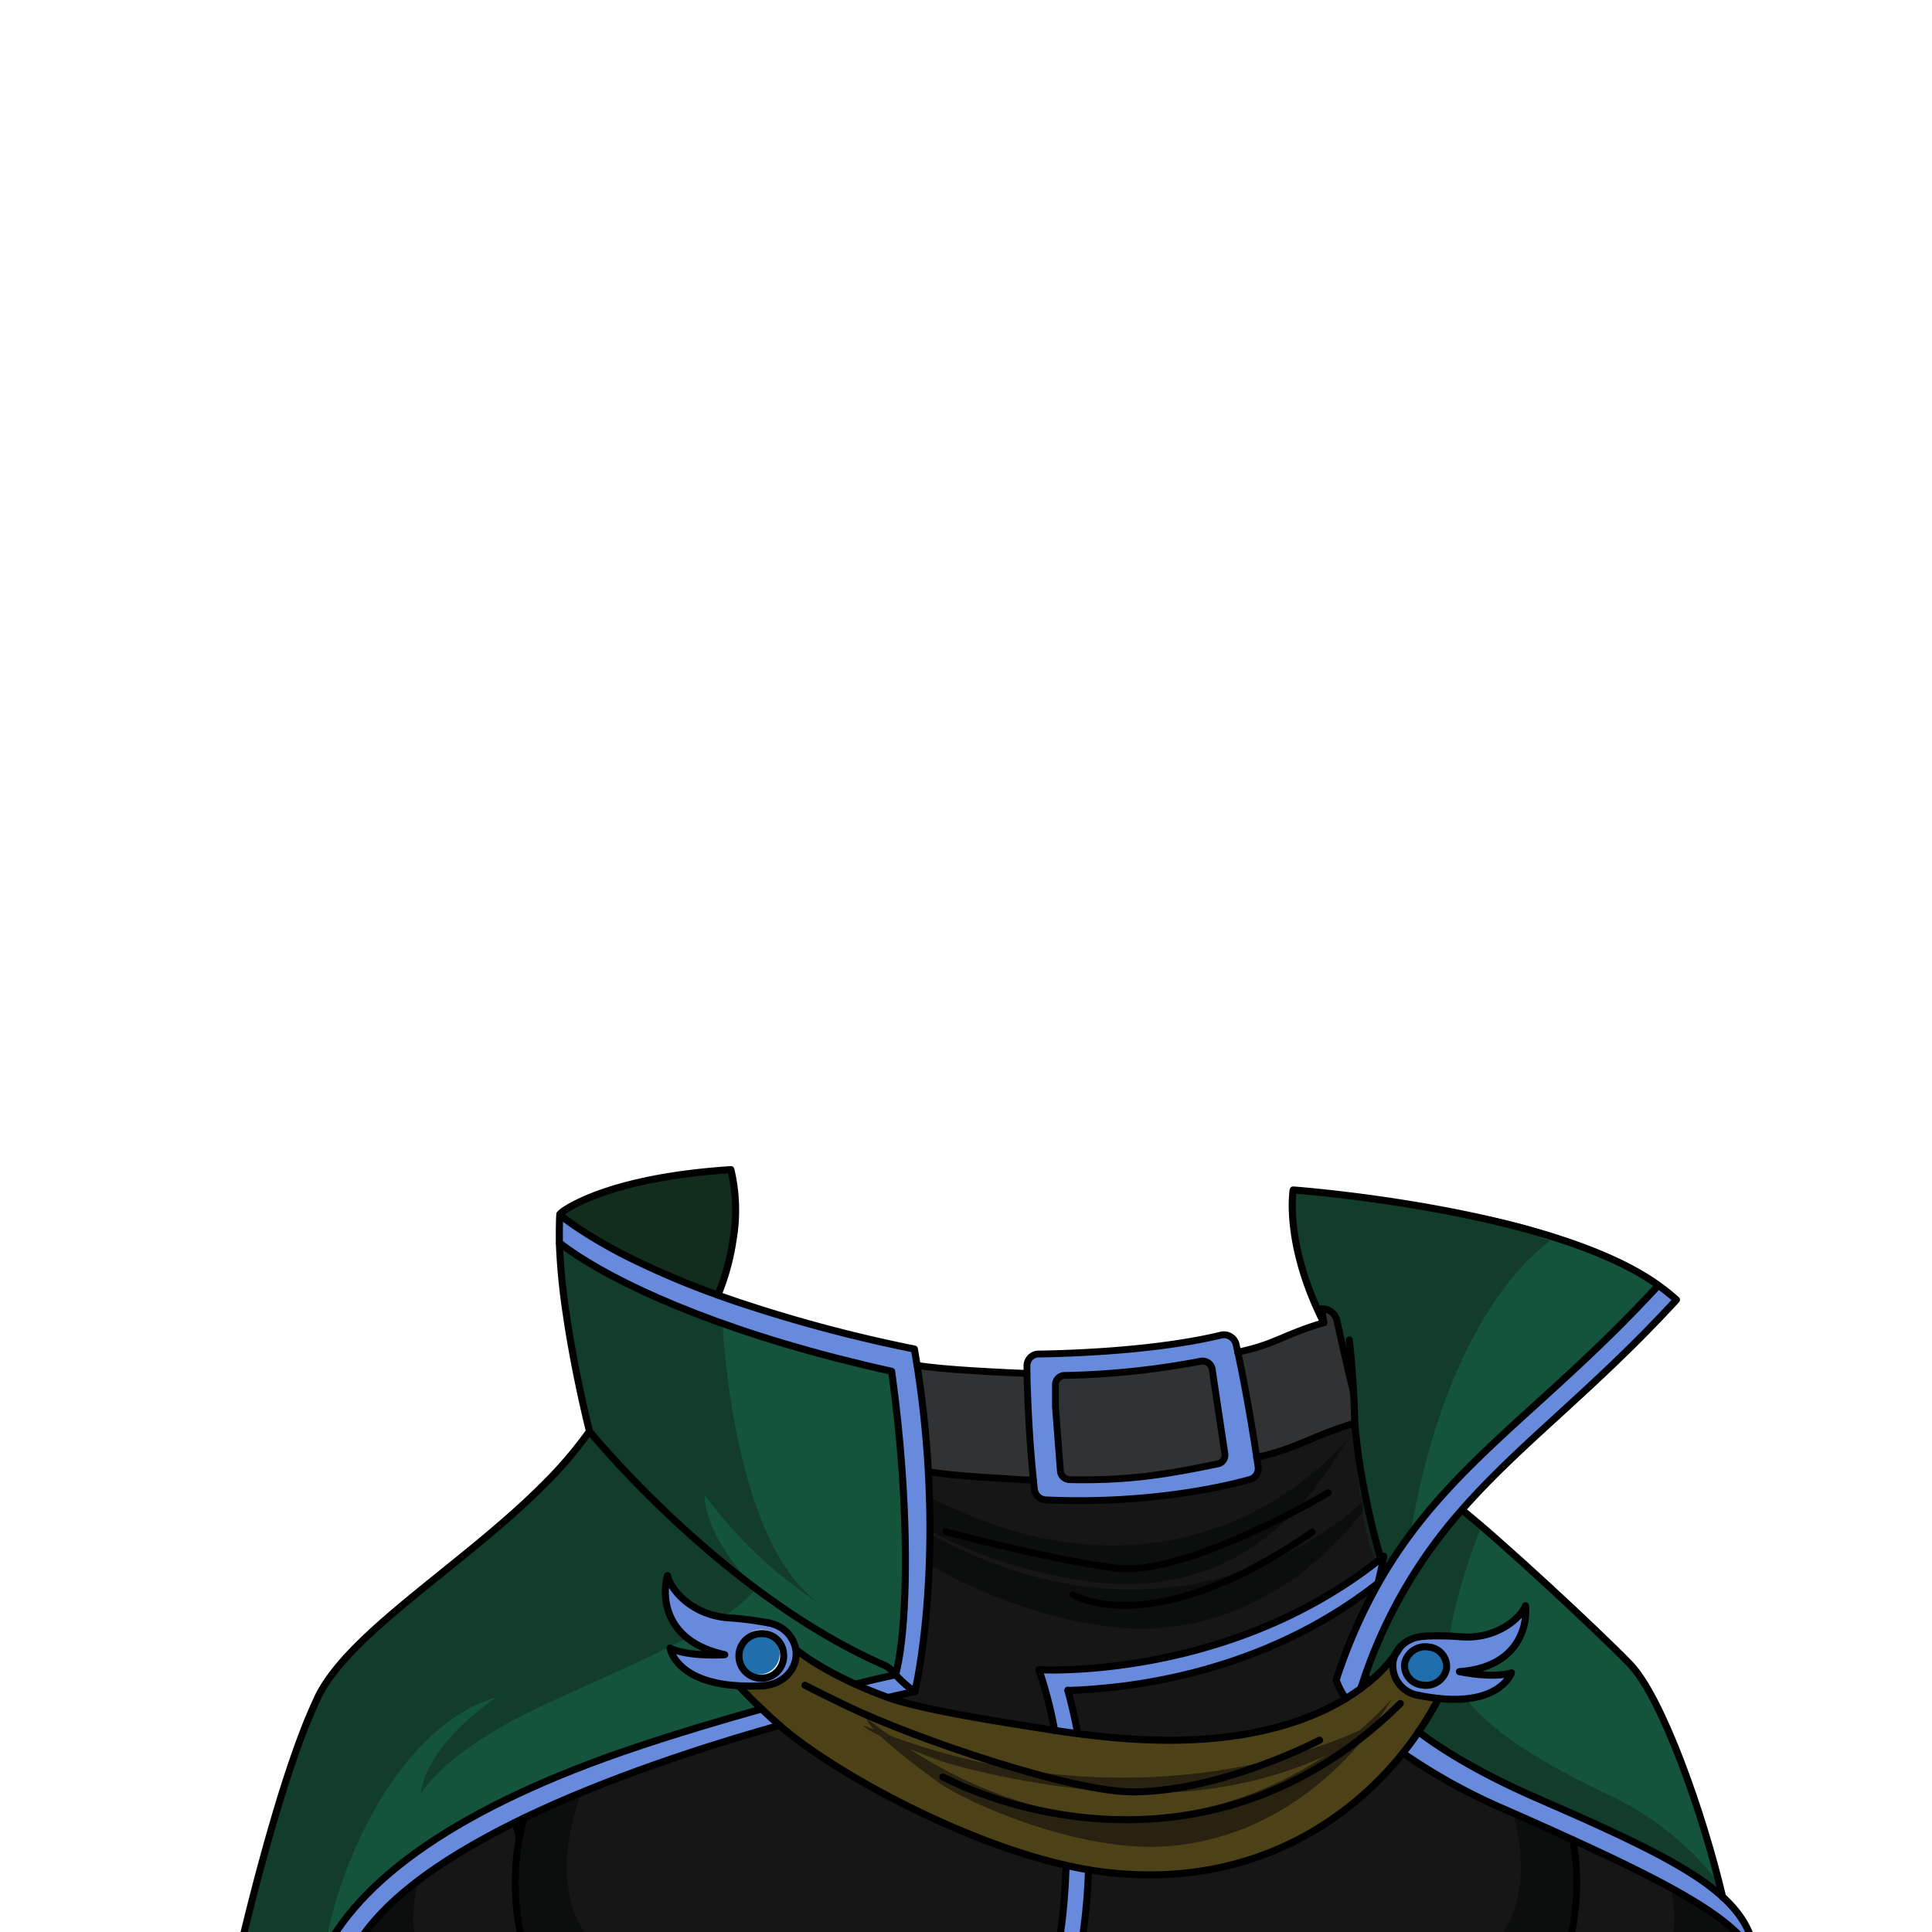 <svg id="oufit" xmlns="http://www.w3.org/2000/svg" viewBox="0 0 432 432">
  <defs>
    <style>.GUNDAN_OWL_OUTFIT_GUNDAN_OWL_OUTFIT_52_cls-1{fill:#678adc;}.GUNDAN_OWL_OUTFIT_GUNDAN_OWL_OUTFIT_52_cls-2{fill:#216eac;}.GUNDAN_OWL_OUTFIT_GUNDAN_OWL_OUTFIT_52_cls-3{fill:#313233;}.GUNDAN_OWL_OUTFIT_GUNDAN_OWL_OUTFIT_52_cls-4{fill:#161616;}.GUNDAN_OWL_OUTFIT_GUNDAN_OWL_OUTFIT_52_cls-5{fill:#0c0d0d;}.GUNDAN_OWL_OUTFIT_GUNDAN_OWL_OUTFIT_52_cls-6,.GUNDAN_OWL_OUTFIT_GUNDAN_OWL_OUTFIT_52_cls-8{fill:#122d1e;}.GUNDAN_OWL_OUTFIT_GUNDAN_OWL_OUTFIT_52_cls-7{fill:#14543c;}.GUNDAN_OWL_OUTFIT_GUNDAN_OWL_OUTFIT_52_cls-8{opacity:0.6;}.GUNDAN_OWL_OUTFIT_GUNDAN_OWL_OUTFIT_52_cls-9{fill:#4c4117;}.GUNDAN_OWL_OUTFIT_GUNDAN_OWL_OUTFIT_52_cls-10{fill:#292211;}.GUNDAN_OWL_OUTFIT_GUNDAN_OWL_OUTFIT_52_cls-11,.GUNDAN_OWL_OUTFIT_GUNDAN_OWL_OUTFIT_52_cls-12,.GUNDAN_OWL_OUTFIT_GUNDAN_OWL_OUTFIT_52_cls-13{fill:none;stroke:#000;stroke-linecap:round;stroke-linejoin:round;}.GUNDAN_OWL_OUTFIT_GUNDAN_OWL_OUTFIT_52_cls-11{stroke-width:1.58px;}.GUNDAN_OWL_OUTFIT_GUNDAN_OWL_OUTFIT_52_cls-12{stroke-width:1.55px;}.GUNDAN_OWL_OUTFIT_GUNDAN_OWL_OUTFIT_52_cls-13{stroke-width:1.53px;}</style>
  </defs>
  <path class="GUNDAN_OWL_OUTFIT_GUNDAN_OWL_OUTFIT_52_cls-1" d="M175.21,369.82a5,5,0,1,0-5,4.55A4.79,4.79,0,0,0,175.21,369.82Zm-2.05-6.56a7.23,7.23,0,0,1,4.78,5.57,6.4,6.4,0,0,1,.08,1c0,3.77-3.22,6.85-7.3,7.09a48.75,48.75,0,0,1-5.52,0c-14.15-.76-15.37-8.41-15.37-8.41s3.38,1.91,12.23,1.46c-13.82-3-14.08-13.31-12.78-17.68.4,2.63,5.16,9.16,14.44,9.49a77,77,0,0,1,8,1.06h.07a7.86,7.86,0,0,1,1.2.33.39.39,0,0,1,.14.05Z" />
  <path class="GUNDAN_OWL_OUTFIT_GUNDAN_OWL_OUTFIT_52_cls-2" d="M319.5,368.29a4.37,4.37,0,0,1,3.93,4.91,4.67,4.67,0,0,1-5.4,3.57,4.37,4.37,0,0,1-3.93-4.91A4.7,4.7,0,0,1,319.5,368.29Z" />
  <path class="GUNDAN_OWL_OUTFIT_GUNDAN_OWL_OUTFIT_52_cls-3" d="M273.89,325.13a2,2,0,0,1-1.7,2.22l-.29.06c-12.62,2.6-20.45,3.66-32.59,3.45a2.32,2.32,0,0,1-1.52-.55,2,2,0,0,1-.68-1.37L236,314.48V309.7a2.09,2.09,0,0,1,2.18-2.15,177.66,177.66,0,0,0,30.21-3.17,2.19,2.19,0,0,1,2.63,1.7l.5,3.4Z" />
  <path class="GUNDAN_OWL_OUTFIT_GUNDAN_OWL_OUTFIT_52_cls-2" d="M170.2,365.28a4.57,4.57,0,1,1-5,4.54A4.79,4.79,0,0,1,170.2,365.28Z" />
  <path class="GUNDAN_OWL_OUTFIT_GUNDAN_OWL_OUTFIT_52_cls-1" d="M318.48,365.85a67.54,67.54,0,0,1,7.62.09c8.7.93,14.2-4.52,15-6.91.5,4.24-1.4,13.8-14.76,14.75,8.16,1.6,11.63.28,11.63.28s-2.44,7.18-16.29,5.72a43.38,43.38,0,0,1-4.54-.71,6.76,6.76,0,0,1-5.64-7.58,6.27,6.27,0,0,1,.4-1.36,12.94,12.94,0,0,0,1.22-1.88h0a7.46,7.46,0,0,1,4-2.21h0a.35.35,0,0,1,.14,0,5.77,5.77,0,0,1,1.18-.14ZM318,376.77a4.67,4.67,0,0,0,5.4-3.57,4.37,4.37,0,0,0-3.93-4.91,4.7,4.7,0,0,0-5.4,3.57A4.37,4.37,0,0,0,318,376.77Z" />
  <path class="GUNDAN_OWL_OUTFIT_GUNDAN_OWL_OUTFIT_52_cls-1" d="M243.39,418.08a133.11,133.11,0,0,1-2.13,20h-5a135,135,0,0,0,2.16-20.94C240,417.48,241.7,417.81,243.39,418.08Z" />
  <path class="GUNDAN_OWL_OUTFIT_GUNDAN_OWL_OUTFIT_52_cls-1" d="M204.53,378.26s-2.16.43-5.9,1.3h0c-2.76-1-5.21-2-7.37-3,3.77-.93,6.87-1.65,9-2.09A24.29,24.29,0,0,0,204.53,378.26Z" />
  <path class="GUNDAN_OWL_OUTFIT_GUNDAN_OWL_OUTFIT_52_cls-4" d="M308.76,348.46h0l-.62.49c-34.21,26.89-75.83,24.35-75.83,24.35a97.15,97.15,0,0,1,3.52,13.59c-12.27-1.91-29.74-4.62-37.2-7.34,3.75-.87,5.91-1.3,5.91-1.3s2.61-10.74,3.24-28.62c.09-2.14.13-4.38.14-6.72,0-.27,0-.53,0-.81,0-2.38,0-4.85-.12-7.41-.05-1.82-.12-3.69-.23-5.6,5.26,1,18.25,1.63,23.48,1.94.07.69.13,1.38.21,2.07a2.69,2.69,0,0,0,2.62,2.27c22.72,1,39.61-2.92,45.46-4.54a2.53,2.53,0,0,0,1.95-2.75c-.09-.61-.2-1.35-.33-2.19,7.93-1.83,10.42-4.67,18.79-7.14,2-.58,1.17.06,3.17-.55a138,138,0,0,0,2.53,16.93c.09.48.19,1,.29,1.44C306.57,340.5,307.58,344.61,308.76,348.46Z" />
  <path class="GUNDAN_OWL_OUTFIT_GUNDAN_OWL_OUTFIT_52_cls-5" d="M305.75,336.58c-9.16,12.61-24.75,25.65-46.2,27.45-20,1.66-45.68-9.93-51.77-14.39.09-2.14.13-4.38.14-6.72,43.56,24.19,80.19,8.58,97.54-7.78C305.55,335.62,305.65,336.1,305.75,336.58Z" />
  <path class="GUNDAN_OWL_OUTFIT_GUNDAN_OWL_OUTFIT_52_cls-5" d="M301.44,321.66c-8.32,14-20.7,30.3-45.33,32.37-16.92,1.42-40.15-6.7-48.18-11.92,0-2.38,0-4.85-.12-7.41C253.16,358.17,286.6,338.82,301.44,321.66Z" />
  <path class="GUNDAN_OWL_OUTFIT_GUNDAN_OWL_OUTFIT_52_cls-6" d="M166.31,291.6c0,2.23,0,3.81-.05,4l-2.41-1.21c-12.23-6.18-27-14.34-31.84-17.7-2.06-1.42-3.62-2.59-4.72-3.45l-.25-.19c-1.06-.85-1.64-1.36-1.79-1.5l.47-.46,0,0,0,0c.85-.66,10.53-7.72,37.65-9.5a39.22,39.22,0,0,1,.48,15.72,52.07,52.07,0,0,1-3.39,12.32C162.37,290.25,164.29,290.93,166.31,291.6Z" />
  <path class="GUNDAN_OWL_OUTFIT_GUNDAN_OWL_OUTFIT_52_cls-3" d="M302.64,311c.13,2.19.23,4.64.28,7.26-10.5,3.2-12.16,5.43-21.95,7.69-.81-5.32-2.32-14.77-4.23-23.53,8.95-1.94,9.75-3.78,19.28-6.62-.17-1.05-.33-2.09-.48-3.1a3.36,3.36,0,0,1,3.37,2.52C299.87,299.6,301.84,308.54,302.64,311Z" />
  <path class="GUNDAN_OWL_OUTFIT_GUNDAN_OWL_OUTFIT_52_cls-7" d="M370.87,287.35l-.36.41C349,311.14,330.24,323.4,316,342.28h0l-.51.68A104.21,104.21,0,0,0,308.24,354l-.1-.05c0-.12.06-.24.08-.36.46-1.84.85-3.73,1.18-5.65-1,2-4.32-8.11-4.17-15l-.67-.37c.07-3.16-1.55-11.52-1.63-14.39v0c-.06-2.62-.16-5.07-.29-7.26-.8-2.41-2.76-11.35-3.73-15.78a3.35,3.35,0,0,0-3.36-2.52c-.26-.57-1.07.25-1.38-.13a.41.41,0,0,1-.05-.09.2.2,0,0,1,0-.08,98.85,98.85,0,0,1-3.28-9.64s.5-.8.5-.81c-2.94-9-1.8-13.27-2.06-15.85l4.2,1s22.29.94,42.45,5.64c3.91.9,7.74,2,11.31,3.17C355.8,278.78,364.18,282.53,370.87,287.35Z" />
  <path class="GUNDAN_OWL_OUTFIT_GUNDAN_OWL_OUTFIT_52_cls-8" d="M346.57,277.44c-23.3,18.13-30.15,59-31.12,65.52-.08.58-.12.89-.12.89h0a105.28,105.28,0,0,0-7.72,11.73l-.1,0c0-.12.06-.24.08-.36.46-1.84.85-3.73,1.18-5.65-1,2-4.32-8.11-4.17-15l-.67-.37c.07-3.16-1.55-11.52-1.63-14.39v0c-.06-2.62-.16-5.07-.29-7.26-.8-2.41-2.53-14.39-3.5-18.82-.31-1.47-3.22-.87-3.59.52-.26-.65-.51-1.21-.75-1.71a.41.41,0,0,1-.05-.09.2.2,0,0,1,0-.08,98.85,98.85,0,0,1-3.28-9.64s.5-.8.5-.81c-2.94-9-1.8-13.27-2.06-15.85l4.2,1s22.29.94,42.45,5.64A75,75,0,0,0,346.57,277.44Z" />
  <path class="GUNDAN_OWL_OUTFIT_GUNDAN_OWL_OUTFIT_52_cls-1" d="M308.76,348.47c-.36,2-.13,3.53-.63,5.49-26.35,20.72-56.6,23.57-69.32,24,.65,2.41,1.46,5.7,2.22,9.71-1.79-.22-3.53-.47-5.21-.74a96.45,96.45,0,0,0-3.51-13.59s41.62,2.54,75.82-24.35Z" />
  <path class="GUNDAN_OWL_OUTFIT_GUNDAN_OWL_OUTFIT_52_cls-3" d="M229.63,307.11c.13,5.21.47,14.41,1.42,23.93-5.23-.31-18.21-.94-23.47-1.94a237.7,237.7,0,0,0-2.53-23.81C210.62,306.27,224,306.87,229.63,307.11Z" />
  <path class="GUNDAN_OWL_OUTFIT_GUNDAN_OWL_OUTFIT_52_cls-4" d="M238.37,417.1A135,135,0,0,1,236.21,438H117.74c-.48-1.64-1-3.78-1.5-6.29v0a56.69,56.69,0,0,1-.15-20.62c.16-.85.34-1.7.56-2.55.16-.69.35-1.38.56-2.07l.27-.13c4-1.93,8.21-3.77,12.44-5.51a409.61,409.61,0,0,1,44.37-15.06C185.6,395.83,214.16,411.61,238.37,417.1Z" />
  <path class="GUNDAN_OWL_OUTFIT_GUNDAN_OWL_OUTFIT_52_cls-4" d="M308.13,354l.1.05a119.19,119.19,0,0,0-9.45,21.58,14.33,14.33,0,0,0,2.16,4.21c-9.66,5.87-26.13,11.28-53.06,8.62q-3.56-.35-6.85-.78c-.76-4-1.57-7.3-2.22-9.71C251.53,377.53,281.78,374.68,308.13,354Z" />
  <path class="GUNDAN_OWL_OUTFIT_GUNDAN_OWL_OUTFIT_52_cls-4" d="M117.74,438H78c2.9-6.33,8.44-12.22,15.62-17.64a137.05,137.05,0,0,1,21.41-12.86,14,14,0,0,1,1,3.11h0c0,.15,0,.3.07.45a56.69,56.69,0,0,0,.15,20.62v0C116.71,434.26,117.26,436.4,117.74,438Z" />
  <path class="GUNDAN_OWL_OUTFIT_GUNDAN_OWL_OUTFIT_52_cls-5" d="M94.88,438H78c2.9-6.33,8.44-12.22,15.62-17.64C92.05,426.33,91.58,433,94.88,438Z" />
  <path class="GUNDAN_OWL_OUTFIT_GUNDAN_OWL_OUTFIT_52_cls-5" d="M136.55,438H117c-1.37-4.94-3.87-16.46-.94-27.38h0c.19-.7.4-1.4.63-2.09s.53-1.48.83-2.2c4-1.93,8.21-3.77,12.44-5.51C126.48,410.58,122.79,428.33,136.55,438Z" />
  <path class="GUNDAN_OWL_OUTFIT_GUNDAN_OWL_OUTFIT_52_cls-1" d="M204.54,378.26a23.9,23.9,0,0,1-4.28-3.78h0c2-7.4,3-24.45,1.44-45.7-.49-7-1.26-14.44-2.33-22.14q-6.42-1.42-12.29-2.94-2.69-.69-5.25-1.4l-1.69-.47q-3.37-.94-6.56-1.92l-1.58-.48q-3.13-1-6.07-2c-.87-.29-1.72-.58-2.56-.88l-.24-.08-1.51-.53-1.55-.56-1.77-.65c-1.08-.4-2.14-.8-3.17-1.2l-1.54-.61-.25-.1-2-.82c-3.16-1.3-6.08-2.6-8.76-3.87l-1.23-.59c-2.7-1.31-5.13-2.59-7.31-3.83l-1.25-.71-1.38-.83-1.21-.75a61.06,61.06,0,0,1-5-3.51l0-1.17c0-1.81,0-3.55.11-5.18a23.27,23.27,0,0,0,1.83,1.46l.25.19,1.23.87a106.49,106.49,0,0,0,13,7.47,185.73,185.73,0,0,0,19,8c1.85.67,3.77,1.35,5.79,2a327.94,327.94,0,0,0,38.15,10.07c.2,1.22.41,2.42.6,3.62a237.52,237.52,0,0,1,2.52,23.81C209.23,359,204.54,378.26,204.54,378.26Z" />
  <path class="GUNDAN_OWL_OUTFIT_GUNDAN_OWL_OUTFIT_52_cls-7" d="M385.19,424.19c-6.15-5.63-16.42-10.92-31.92-17.86l-3.21-1.42-6.27-2.75c-12.38-5.39-20.85-10.53-26.62-14.89a72.11,72.11,0,0,0,4.5-7.49,30.54,30.54,0,0,0,6.16.07c8.45-.86,10.13-5.79,10.13-5.79s-3.47,1.32-11.63-.28c13.36-.95,15.26-10.51,14.76-14.75-.79,2.39-6.29,7.84-15,6.91-.68,0-1.33-.08-1.93-.09-3.27-.13-5.35,0-5.69,0h-.05a5.77,5.77,0,0,0-1.18.14.35.35,0,0,0-.14,0h0a7.46,7.46,0,0,0-4,2.21h0a6.47,6.47,0,0,0-1.22,1.88,33.09,33.09,0,0,1-5.77,6,9.32,9.32,0,0,1-.81-1.57,110.2,110.2,0,0,1,21.59-36.94c1.23,1,2.7,2.2,4.37,3.63,10.14,8.71,27.05,24.5,33.19,30.84,6.76,7,15.37,30.7,20,49.14C384.72,422.24,385,423.22,385.19,424.19Z" />
  <path class="GUNDAN_OWL_OUTFIT_GUNDAN_OWL_OUTFIT_52_cls-8" d="M317.25,366a.35.35,0,0,0-.14,0h0a7.46,7.46,0,0,0-4,2.21h0a6.47,6.47,0,0,0-1.22,1.88,33.09,33.09,0,0,1-5.77,6,9.32,9.32,0,0,1-.81-1.57,110.2,110.2,0,0,1,21.59-36.94c1.23,1,2.7,2.2,4.37,3.63h0s-5.69,14.12-7.1,24.59c-3.27-.13-5.35,0-5.69,0h-.05A5.77,5.77,0,0,0,317.25,366Z" />
  <path class="GUNDAN_OWL_OUTFIT_GUNDAN_OWL_OUTFIT_52_cls-8" d="M385.19,424.19c-6.15-5.63-16.42-10.92-31.92-17.86l-3.21-1.42-6.27-2.75c-12.38-5.39-20.85-10.53-26.62-14.89a72.11,72.11,0,0,0,4.5-7.49,30.54,30.54,0,0,0,6.16.07c5.06,6.48,14.7,13.4,31.94,21.5a67.52,67.52,0,0,1,24.69,19.88C384.72,422.24,385,423.22,385.19,424.19Z" />
  <path class="GUNDAN_OWL_OUTFIT_GUNDAN_OWL_OUTFIT_52_cls-7" d="M200.25,374.47l-.38-.45a5.7,5.7,0,0,0-2.22-1.71,149,149,0,0,1-28.58-17h0a232.69,232.69,0,0,1-37.22-35.17s-6.16-24.16-6.72-42.15c6.34,5,18.42,11.6,36.49,18,7.45,2.65,15.93,5.27,25.45,7.72,3.93,1,8,2,12.3,2.94,1.07,7.7,1.84,15.15,2.33,22.14C203.21,350,202.3,367.07,200.25,374.47Z" />
  <path class="GUNDAN_OWL_OUTFIT_GUNDAN_OWL_OUTFIT_52_cls-4" d="M351.74,411.42a56.78,56.78,0,0,1-.38,21.16c-.34,1.73-.71,3.27-1.07,4.56l-.26.9H241.26a133.11,133.11,0,0,0,2.13-20l.59.1c32,5,55.69-8.69,69.71-26.18a130.79,130.79,0,0,0,23.1,12.72C342.22,407.11,347.2,409.33,351.74,411.42Z" />
  <path class="GUNDAN_OWL_OUTFIT_GUNDAN_OWL_OUTFIT_52_cls-4" d="M392.55,438H351.34a47.23,47.23,0,0,1,0-5.46h0a56.78,56.78,0,0,0,.38-21.16C377.12,423,389.35,430.3,392.55,438Z" />
  <path class="GUNDAN_OWL_OUTFIT_GUNDAN_OWL_OUTFIT_52_cls-5" d="M371.92,438h20.63c-2.91-6.33-12.23-12.22-19.41-17.64C374.75,426.33,375.22,433,371.92,438Z" />
  <path class="GUNDAN_OWL_OUTFIT_GUNDAN_OWL_OUTFIT_52_cls-5" d="M330.25,438h19.59c1.37-4.94,3.86-16.46.94-27.38h0c-.19-.7-.4-1.4-.63-2.09s-.53-1.48-.83-2.2c-4-1.93-8.21-3.77-12.44-5.51C340.32,410.58,344,428.33,330.25,438Z" />
  <path class="GUNDAN_OWL_OUTFIT_GUNDAN_OWL_OUTFIT_52_cls-1" d="M281.29,328.09a2.53,2.53,0,0,1-1.94,2.75c-5.85,1.62-22.74,5.55-45.46,4.54a2.69,2.69,0,0,1-2.62-2.27c-.08-.69-.15-1.38-.22-2.07-1-9.52-1.29-18.72-1.42-23.93,0-.66,0-1.26,0-1.78a2.64,2.64,0,0,1,2.74-2.57c7-.1,25.94-.7,40.56-4.2a2.8,2.8,0,0,1,3.44,1.94c.13.61.28,1.24.41,1.87,1.91,8.76,3.42,18.21,4.23,23.53C281.1,326.74,281.2,327.48,281.29,328.09Zm-9.1-.74a2,2,0,0,0,1.7-2.22l-2.35-15.65-.5-3.4a2.19,2.19,0,0,0-2.63-1.7,177.66,177.66,0,0,1-30.21,3.17A2.09,2.09,0,0,0,236,309.7v4.78l1.1,14.46a2,2,0,0,0,.68,1.37,2.32,2.32,0,0,0,1.52.55c12.14.21,20-.85,32.59-3.45Z" />
  <path class="GUNDAN_OWL_OUTFIT_GUNDAN_OWL_OUTFIT_52_cls-9" d="M170.3,382.13C167,379,165.2,377,165.2,377v-.07a48.75,48.75,0,0,0,5.52,0c4.08-.24,7.3-3.32,7.3-7.09a6.4,6.4,0,0,0-.08-1H178s4,3.56,13.22,7.75h0c2.16,1,4.61,2,7.37,3h0c7.45,2.72,24.93,5.43,37.19,7.34,1.68.27,3.42.52,5.21.74q3.3.44,6.85.78c26.93,2.66,43.4-2.75,53.06-8.62,1.22-.74,2.33-1.49,3.33-2.22.67-.49,1.27-1,1.85-1.45a33.09,33.09,0,0,0,5.77-6,6.27,6.27,0,0,0-.4,1.36,6.76,6.76,0,0,0,5.64,7.58,43.38,43.38,0,0,0,4.54.71,72.11,72.11,0,0,1-4.5,7.49q-1.62,2.4-3.48,4.73c-14,17.49-37.69,31.16-69.71,26.18l-.59-.1c-1.69-.27-3.37-.6-5-1-24.21-5.49-52.77-21.27-64.08-31.31C172.78,384.46,171.45,383.23,170.3,382.13Z" />
  <path class="GUNDAN_OWL_OUTFIT_GUNDAN_OWL_OUTFIT_52_cls-10" d="M311.26,379.8c-8.32,14-25.22,30.93-49.85,33-20,1.67-45.68-9.93-51.77-14.38-4.38-3.16-15.84-11.83-15.83-14.17C248.65,427.29,296.05,397.37,311.26,379.8Z" />
  <path class="GUNDAN_OWL_OUTFIT_GUNDAN_OWL_OUTFIT_52_cls-10" d="M310.61,383.49c-8.33,7.39-25.23,16.28-49.86,17.37-20,.88-45.68-5.23-51.76-7.58-4.39-1.66-15.85-6.23-15.84-7.46C248,408.5,295.39,392.74,310.61,383.49Z" />
  <path class="GUNDAN_OWL_OUTFIT_GUNDAN_OWL_OUTFIT_52_cls-1" d="M385.19,424.19c4.56,4.16,6.87,8.52,7.36,13.85-3.2-7.74-15.43-15-40.81-26.62-4.54-2.09-9.52-4.31-14.95-6.7A130.79,130.79,0,0,1,313.69,392q1.86-2.33,3.48-4.73c5.77,4.36,14.24,9.5,26.62,14.89l6.27,2.75,3.21,1.42C368.77,413.27,379,418.56,385.19,424.19Z" />
  <path class="GUNDAN_OWL_OUTFIT_GUNDAN_OWL_OUTFIT_52_cls-1" d="M370.87,287.35a47.21,47.21,0,0,1,4.07,3.26c-18.66,20.25-34.91,32-48,47a110.2,110.2,0,0,0-21.59,36.94c-.36,1-.71,2-1,3-1,.73-2.11,1.48-3.33,2.22a14.33,14.33,0,0,1-2.16-4.21A119.19,119.19,0,0,1,308.23,354c14.91-26.31,36.61-38.38,62.27-66.25Z" />
  <path class="GUNDAN_OWL_OUTFIT_GUNDAN_OWL_OUTFIT_52_cls-1" d="M174.29,385.79c-17,4.8-38.52,11.79-57.08,20.7l-2.14,1.05c-17.25,8.54-31.65,18.78-37,30.5H71.78c8.11-17.67,30.88-34.14,70.77-47.47,8.79-2.94,18.6-5.88,27.75-8.44C171.45,383.23,172.78,384.46,174.29,385.79Z" />
  <path class="GUNDAN_OWL_OUTFIT_GUNDAN_OWL_OUTFIT_52_cls-7" d="M200.25,374.47h0c-2.13.44-5.23,1.16-9,2.09h0C182,372.38,178,368.82,178,368.82h-.08a7.23,7.23,0,0,0-4.78-5.57l0,0a.39.39,0,0,0-.14-.05,7.86,7.86,0,0,0-1.2-.33h-.07a77,77,0,0,0-8-1.06,17.74,17.74,0,0,1-2.14-.19c-7.87-1.16-11.93-6.89-12.3-9.3a13.23,13.23,0,0,0,4.39,14,20,20,0,0,0,8.39,3.71c-8.6.44-12-1.35-12.22-1.45,0,.24,1.43,7.65,15.36,8.4V377s1.8,2,5.1,5.12c-9.15,2.56-19,5.5-27.75,8.44-38.69,12.92-61.27,28.81-70,45.88-.27.53-.53,1.06-.77,1.59H53.19s9.29-41.13,18-58.69,44.25-35.81,60.62-59.26a232.69,232.69,0,0,0,37.22,35.17h0a149,149,0,0,0,28.58,17,5.7,5.7,0,0,1,2.22,1.71Z" />
  <path class="GUNDAN_OWL_OUTFIT_GUNDAN_OWL_OUTFIT_52_cls-8" d="M157.55,334.22s-.62,8.75,11.52,21h0a35.32,35.32,0,0,1-7.49,6.34c-7.87-1.16-11.93-6.89-12.3-9.3a13.23,13.23,0,0,0,4.39,14q-1.93,1-4,2c-10.57,5.29-23.11,10.42-33.37,15.56-19.16,10.12-22.2,17.5-22.2,17.5s-.25-9.82,16.94-21.82c-20.66,6-35,34.85-38.52,56.89-.27.53-.53,1.06-.77,1.59H53.19s9.29-41.13,18-58.69,44.25-35.81,60.62-59.26c0,0-6.16-24.16-6.72-42.15,6.34,5,18.42,11.6,36.49,18,0,0,2,49,21.72,62.73A98.47,98.47,0,0,1,157.55,334.22Z" />
  <path class="GUNDAN_OWL_OUTFIT_GUNDAN_OWL_OUTFIT_52_cls-11" d="M68.75,438H53.19l.42-1.8c.07-.29.14-.61.22-1,.13-.52.27-1.12.43-1.78.05-.22.11-.44.16-.68q.18-.69.36-1.47l.4-1.62.21-.86,1.2-4.76c.18-.68.36-1.37.54-2.09s.38-1.43.57-2.17c.79-2.95,1.65-6.1,2.56-9.33.23-.8.46-1.61.7-2.43l.72-2.44c.36-1.23.74-2.46,1.11-3.68.13-.41.26-.81.38-1.22.26-.81.51-1.62.77-2.42.39-1.21.78-2.4,1.18-3.57s.8-2.33,1.2-3.46.81-2.24,1.22-3.31c.27-.72.54-1.42.81-2.11s.55-1.35.83-2c.68-1.63,1.37-3.15,2-4.52,7.25-14.53,32.84-29.55,50.72-47.6a90.87,90.87,0,0,0,9.91-11.65h0s-.66-2.6-1.58-6.73c-.21-1-.45-2.06-.69-3.2-.09-.46-.19-.92-.29-1.4-.69-3.36-1.42-7.23-2.09-11.31q-.28-1.76-.54-3.54a143.56,143.56,0,0,1-1.55-16c0-.4,0-.78,0-1.17,0-1.81,0-3.55.11-5.18l0,0,.47-.46,0,0,0,0c.85-.66,10.53-7.72,37.65-9.5" />
  <path class="GUNDAN_OWL_OUTFIT_GUNDAN_OWL_OUTFIT_52_cls-11" d="M160.52,289.58a52.07,52.07,0,0,0,3.39-12.32,39.22,39.22,0,0,0-.48-15.72" />
  <path class="GUNDAN_OWL_OUTFIT_GUNDAN_OWL_OUTFIT_52_cls-11" d="M304.27,377.58c.33-1,.68-2,1-3a110.2,110.2,0,0,1,21.59-36.94c13.13-15,29.38-26.76,48-47a47.21,47.21,0,0,0-4.07-3.26c-23.78-17.12-81.63-21.3-81.63-21.3S287.07,278,296,295.75" />
  <path class="GUNDAN_OWL_OUTFIT_GUNDAN_OWL_OUTFIT_52_cls-11" d="M170.3,382.13c-9.15,2.56-19,5.5-27.75,8.44C102.66,403.9,79.89,420.37,71.78,438h-3" />
  <path class="GUNDAN_OWL_OUTFIT_GUNDAN_OWL_OUTFIT_52_cls-11" d="M200.25,374.48c-2.13.44-5.23,1.16-9,2.09" />
  <path class="GUNDAN_OWL_OUTFIT_GUNDAN_OWL_OUTFIT_52_cls-11" d="M125.13,277.94c9,7,29.36,17.36,61.94,25.75,3.93,1,8,2,12.3,2.94,1.07,7.7,1.84,15.15,2.33,22.14,1.51,21.25.6,38.3-1.45,45.7" />
  <path class="GUNDAN_OWL_OUTFIT_GUNDAN_OWL_OUTFIT_52_cls-11" d="M174.29,385.79c-17,4.8-38.52,11.79-57.08,20.7l-2.14,1.05c-17.25,8.54-31.65,18.78-37,30.5" />
  <path class="GUNDAN_OWL_OUTFIT_GUNDAN_OWL_OUTFIT_52_cls-11" d="M125.21,271.59a23.27,23.27,0,0,0,1.83,1.46l.25.19,1.23.87a106.49,106.49,0,0,0,13,7.47,185.73,185.73,0,0,0,19,8c1.85.67,3.77,1.35,5.79,2a327.94,327.94,0,0,0,38.15,10.07c.2,1.22.41,2.42.6,3.62a237.52,237.52,0,0,1,2.52,23.81c1.65,29.86-3,49.16-3,49.16s-2.16.43-5.91,1.3" />
  <path class="GUNDAN_OWL_OUTFIT_GUNDAN_OWL_OUTFIT_52_cls-11" d="M131.85,320.09s29.46,36.29,65.8,52.22a5.7,5.7,0,0,1,2.22,1.71l.38.45h0a24.29,24.29,0,0,0,4.28,3.78" />
  <path class="GUNDAN_OWL_OUTFIT_GUNDAN_OWL_OUTFIT_52_cls-11" d="M300.94,379.8a14.33,14.33,0,0,1-2.16-4.21A119.19,119.19,0,0,1,308.23,354c14.91-26.31,36.61-38.38,62.27-66.25" />
  <path class="GUNDAN_OWL_OUTFIT_GUNDAN_OWL_OUTFIT_52_cls-11" d="M313.69,392a130.79,130.79,0,0,0,23.1,12.72c5.43,2.39,10.41,4.61,14.95,6.7C377.12,423,389.35,430.3,392.55,438c-.49-5.33-2.8-9.69-7.36-13.85-6.15-5.63-16.42-10.92-31.92-17.86l-3.21-1.42-6.27-2.75c-12.38-5.39-20.85-10.53-26.62-14.89" />
  <path class="GUNDAN_OWL_OUTFIT_GUNDAN_OWL_OUTFIT_52_cls-11" d="M306.12,376.13a9.32,9.32,0,0,1-.81-1.57" />
  <path class="GUNDAN_OWL_OUTFIT_GUNDAN_OWL_OUTFIT_52_cls-11" d="M385.19,424.19c-4.42-18.79-13.61-44.74-20.73-52.1s-28.87-27.55-37.56-34.47" />
  <path class="GUNDAN_OWL_OUTFIT_GUNDAN_OWL_OUTFIT_52_cls-11" d="M175.21,369.82a5,5,0,1,1-5-4.54A4.79,4.79,0,0,1,175.21,369.82Z" />
  <path class="GUNDAN_OWL_OUTFIT_GUNDAN_OWL_OUTFIT_52_cls-11" d="M170.72,376.91c4.08-.24,7.3-3.32,7.3-7.09a6.4,6.4,0,0,0-.08-1,7.23,7.23,0,0,0-4.78-5.57l0,0a.39.39,0,0,0-.14-.05,7.86,7.86,0,0,0-1.2-.33" />
  <path class="GUNDAN_OWL_OUTFIT_GUNDAN_OWL_OUTFIT_52_cls-11" d="M171.78,362.86h-.07a77,77,0,0,0-8-1.06c-9.28-.33-14-6.86-14.44-9.49-1.3,4.37-1,14.67,12.78,17.68-8.85.45-12.23-1.46-12.23-1.46s1.22,7.65,15.37,8.41a48.75,48.75,0,0,0,5.52,0" />
  <path class="GUNDAN_OWL_OUTFIT_GUNDAN_OWL_OUTFIT_52_cls-11" d="M314.1,371.86a4.37,4.37,0,0,0,3.93,4.91,4.67,4.67,0,0,0,5.4-3.57,4.37,4.37,0,0,0-3.93-4.91A4.7,4.7,0,0,0,314.1,371.86Z" />
  <path class="GUNDAN_OWL_OUTFIT_GUNDAN_OWL_OUTFIT_52_cls-11" d="M313.12,368.24a7.46,7.46,0,0,1,4-2.21h0a.35.35,0,0,1,.14,0,5.77,5.77,0,0,1,1.18-.14" />
  <path class="GUNDAN_OWL_OUTFIT_GUNDAN_OWL_OUTFIT_52_cls-11" d="M317.13,379.07a6.76,6.76,0,0,1-5.64-7.58,6.27,6.27,0,0,1,.4-1.36,6.47,6.47,0,0,1,1.22-1.88" />
  <path class="GUNDAN_OWL_OUTFIT_GUNDAN_OWL_OUTFIT_52_cls-11" d="M318.43,365.85h.05a67.54,67.54,0,0,1,7.62.09c8.7.93,14.2-4.52,15-6.91.5,4.24-1.4,13.8-14.76,14.75,8.16,1.6,11.63.28,11.63.28s-2.44,7.18-16.29,5.72a43.38,43.38,0,0,1-4.54-.71" />
  <path class="GUNDAN_OWL_OUTFIT_GUNDAN_OWL_OUTFIT_52_cls-11" d="M178,368.82s4,3.56,13.22,7.75h0c2.16,1,4.61,2,7.37,3h0c7.45,2.72,24.93,5.43,37.19,7.34,1.68.27,3.42.52,5.21.74q3.3.44,6.85.78c26.93,2.66,43.4-2.75,53.06-8.62,1.22-.74,2.33-1.49,3.33-2.22.67-.49,1.27-1,1.85-1.45a33.09,33.09,0,0,0,5.77-6,12.94,12.94,0,0,0,1.22-1.88h0" />
  <path class="GUNDAN_OWL_OUTFIT_GUNDAN_OWL_OUTFIT_52_cls-11" d="M165.2,377s1.8,2,5.1,5.12c1.15,1.1,2.48,2.33,4,3.66,11.31,10,39.87,25.82,64.08,31.31,1.65.38,3.33.71,5,1l.59.1c32,5,55.69-8.69,69.71-26.18q1.86-2.33,3.48-4.73a72.11,72.11,0,0,0,4.5-7.49" />
  <path class="GUNDAN_OWL_OUTFIT_GUNDAN_OWL_OUTFIT_52_cls-11" d="M180,376.83s1.24.64,3.41,1.73c1.64.81,3.81,1.88,6.37,3.11,14.66,7,49.89,19.16,63.89,19,19.66-.19,41.38-11.56,41.38-11.56" />
  <path class="GUNDAN_OWL_OUTFIT_GUNDAN_OWL_OUTFIT_52_cls-11" d="M210.82,397.34c19.56,9.93,64.57,20.88,102.3-16.43" />
  <path class="GUNDAN_OWL_OUTFIT_GUNDAN_OWL_OUTFIT_52_cls-11" d="M309.4,348l-1.27,1c-34.2,26.89-75.82,24.35-75.82,24.35a96.45,96.45,0,0,1,3.51,13.59" />
  <path class="GUNDAN_OWL_OUTFIT_GUNDAN_OWL_OUTFIT_52_cls-11" d="M238.37,417.1A135,135,0,0,1,236.21,438" />
  <path class="GUNDAN_OWL_OUTFIT_GUNDAN_OWL_OUTFIT_52_cls-11" d="M243.39,418.08a133.11,133.11,0,0,1-2.13,20" />
  <path class="GUNDAN_OWL_OUTFIT_GUNDAN_OWL_OUTFIT_52_cls-11" d="M241,387.64c-.76-4-1.57-7.3-2.22-9.71" />
  <path class="GUNDAN_OWL_OUTFIT_GUNDAN_OWL_OUTFIT_52_cls-11" d="M309.4,348c-.35,2-.77,4.05-1.27,6-26.35,20.72-56.6,23.57-69.32,24" />
  <path class="GUNDAN_OWL_OUTFIT_GUNDAN_OWL_OUTFIT_52_cls-11" d="M301.7,299.63s.56,4.47.94,11.32c.13,2.19.23,4.64.29,7.26a138,138,0,0,0,2.53,16.93c.09.48.19,1,.29,1.44.82,3.92,1.83,8,3,11.88h0" />
  <path class="GUNDAN_OWL_OUTFIT_GUNDAN_OWL_OUTFIT_52_cls-12" d="M117.74,438c-.48-1.64-1-3.78-1.5-6.29v0a56.69,56.69,0,0,1-.15-20.62,47,47,0,0,1,1.12-4.62" />
  <path class="GUNDAN_OWL_OUTFIT_GUNDAN_OWL_OUTFIT_52_cls-12" d="M116.09,411.11a13.5,13.5,0,0,0-1-3.57" />
  <path class="GUNDAN_OWL_OUTFIT_GUNDAN_OWL_OUTFIT_52_cls-12" d="M351.74,411.42a56.78,56.78,0,0,1-.38,21.16c-.34,1.73-.71,3.27-1.07,4.56l-.26.9" />
  <path class="GUNDAN_OWL_OUTFIT_GUNDAN_OWL_OUTFIT_52_cls-12" d="M351.37,432.58a47.23,47.23,0,0,0,0,5.46" />
  <path class="GUNDAN_OWL_OUTFIT_GUNDAN_OWL_OUTFIT_52_cls-13" d="M295.54,292.65c.15,1,.31,2.05.48,3.1" />
  <path class="GUNDAN_OWL_OUTFIT_GUNDAN_OWL_OUTFIT_52_cls-13" d="M296,295.75c-9.53,2.84-10.33,4.68-19.28,6.62" />
  <path class="GUNDAN_OWL_OUTFIT_GUNDAN_OWL_OUTFIT_52_cls-13" d="M229.63,307.11c-5.65-.24-19-.84-24.58-1.82" />
  <path class="GUNDAN_OWL_OUTFIT_GUNDAN_OWL_OUTFIT_52_cls-13" d="M302.92,318.21c-10.5,3.2-12.16,5.43-21.95,7.69" />
  <path class="GUNDAN_OWL_OUTFIT_GUNDAN_OWL_OUTFIT_52_cls-13" d="M231.05,331c-5.23-.31-18.21-.94-23.47-1.94" />
  <path class="GUNDAN_OWL_OUTFIT_GUNDAN_OWL_OUTFIT_52_cls-13" d="M295.54,292.65a3.36,3.36,0,0,1,3.37,2.52c1,4.43,2.93,13.37,3.73,15.78,0,0,0,0,0,0" />
  <path class="GUNDAN_OWL_OUTFIT_GUNDAN_OWL_OUTFIT_52_cls-13" d="M211.52,342.5s22.16,6.05,37.94,8.11S297,333.78,297,333.78" />
  <path class="GUNDAN_OWL_OUTFIT_GUNDAN_OWL_OUTFIT_52_cls-13" d="M239.92,356.58s17.46,10.91,53.48-14" />
  <path class="GUNDAN_OWL_OUTFIT_GUNDAN_OWL_OUTFIT_52_cls-13" d="M238.2,307.55a177.66,177.66,0,0,0,30.21-3.17,2.19,2.19,0,0,1,2.63,1.7l.5,3.4,2.35,15.65a2,2,0,0,1-1.7,2.22l-.29.06c-12.62,2.6-20.45,3.66-32.59,3.45a2.32,2.32,0,0,1-1.52-.55,2,2,0,0,1-.68-1.37L236,314.48V309.7A2.09,2.09,0,0,1,238.2,307.55Z" />
  <path class="GUNDAN_OWL_OUTFIT_GUNDAN_OWL_OUTFIT_52_cls-13" d="M229.63,307.11c0-.66,0-1.26,0-1.78a2.64,2.64,0,0,1,2.74-2.57c7-.1,25.94-.7,40.56-4.2a2.8,2.8,0,0,1,3.44,1.94c.13.61.28,1.24.41,1.87,1.91,8.76,3.42,18.21,4.23,23.53.13.84.23,1.58.32,2.19a2.53,2.53,0,0,1-1.94,2.75c-5.85,1.62-22.74,5.55-45.46,4.54a2.69,2.69,0,0,1-2.62-2.27c-.08-.69-.15-1.38-.22-2.07C230.1,321.52,229.76,312.32,229.63,307.11Z" />
</svg>